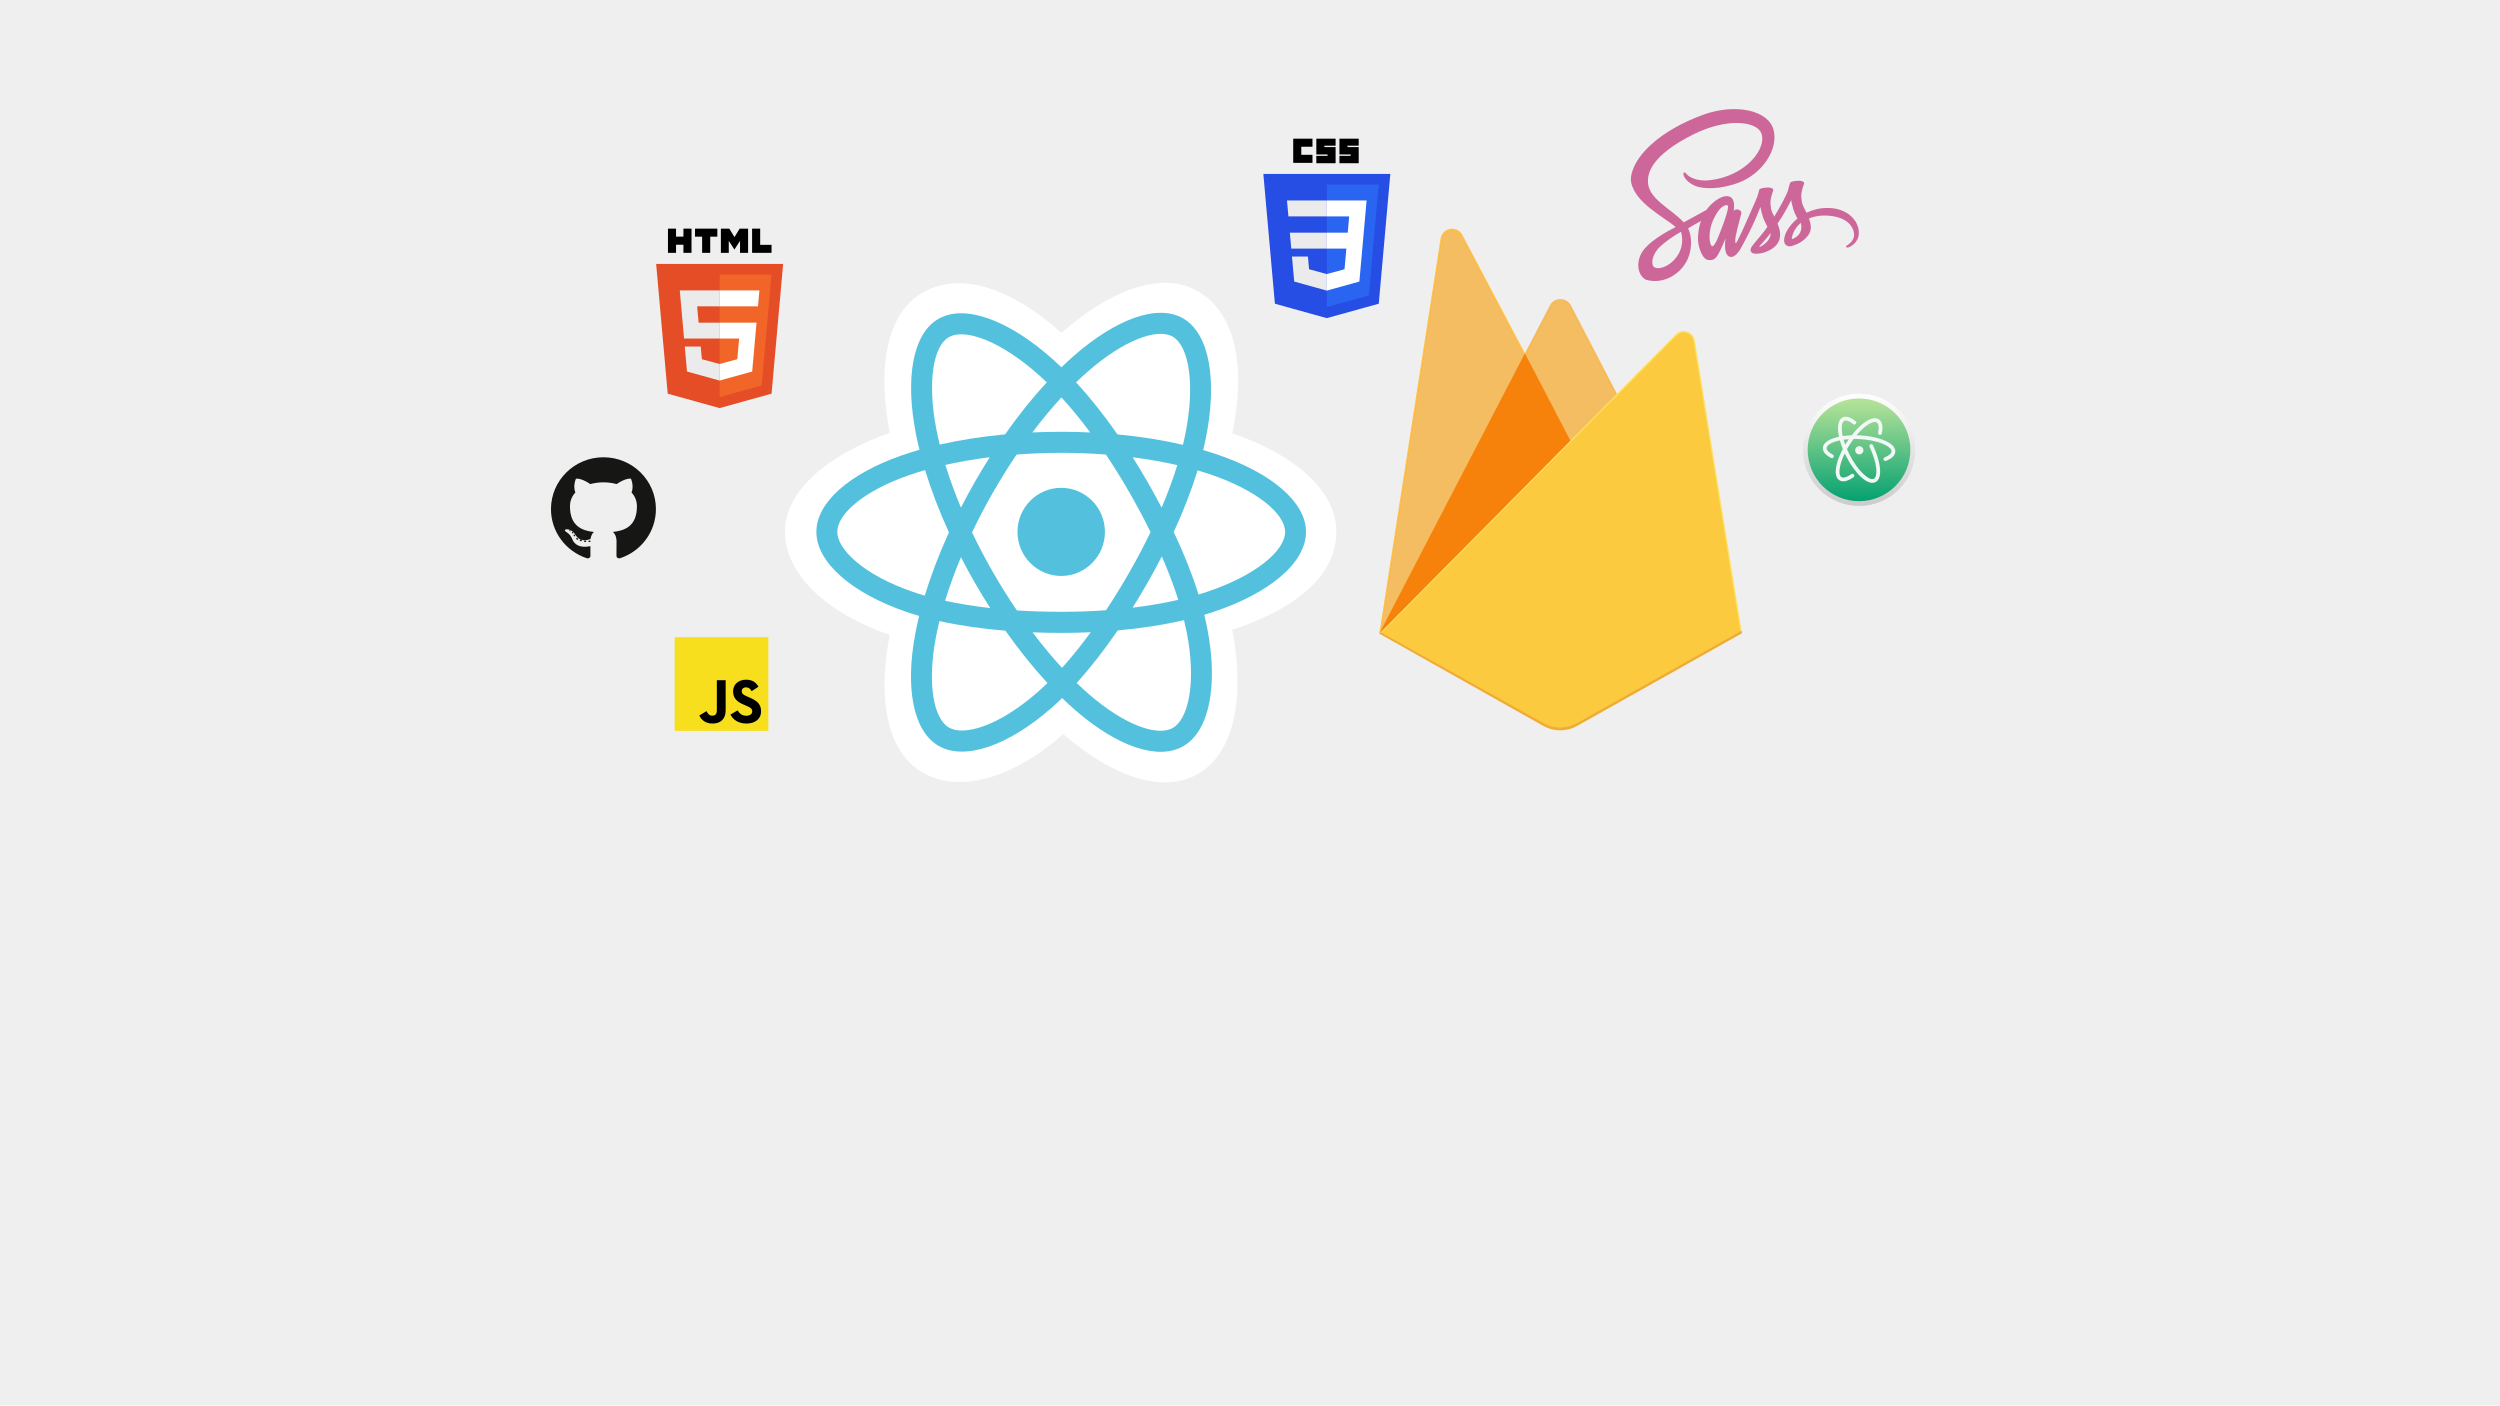<svg xmlns="http://www.w3.org/2000/svg" width="667" height="375" viewBox="0 0 667 375">
  <defs>
    <linearGradient id="a" x1="50%" x2="50%" y1="3.961%" y2="100%">
      <stop stop-color="#FDFDFD" offset="0%"/>
      <stop stop-color="#CBCBCB" offset="100%"/>
    </linearGradient>
    <linearGradient id="b" x1="50%" x2="50%" y1="3.961%" y2="100%">
      <stop stop-color="#B2E198" offset="0%"/>
      <stop stop-color="#04A171" offset="100%"/>
    </linearGradient>
  </defs>
  <g fill="none" fill-rule="evenodd">
    <rect width="667" height="375" fill="#EFEFEF"/>
    <g transform="translate(337 37)">
      <polygon fill="#264DE4" points="16.979 47.879 3.143 44.033 .059 9.409 33.941 9.409 30.854 44.028"/>
      <polygon fill="#2965F1" points="28.212 41.823 30.849 12.24 17 12.24 17 44.935"/>
      <polygon fill="#EBEBEB" points="7.128 25.082 7.508 29.328 17 29.328 17 25.082"/>
      <polygon fill="#EBEBEB" points="6.364 16.487 6.75 20.733 17 20.733 17 16.487"/>
      <polygon fill="#EBEBEB" points="17 36.11 16.981 36.115 12.257 34.838 11.955 31.452 7.698 31.452 8.292 38.119 16.98 40.534 17 40.528"/>
      <polygon fill="#000000" points="8.033 0 13.17 0 13.17 2.151 10.181 2.151 10.181 4.302 13.17 4.302 13.17 6.452 8.033 6.452"/>
      <polygon fill="#000000" points="14.198 0 19.335 0 19.335 1.87 16.346 1.87 16.346 2.244 19.335 2.244 19.335 6.546 14.198 6.546 14.198 4.582 17.187 4.582 17.187 4.208 14.198 4.208"/>
      <polygon fill="#000000" points="20.363 0 25.5 0 25.5 1.87 22.511 1.87 22.511 2.244 25.5 2.244 25.5 6.546 20.363 6.546 20.363 4.582 23.352 4.582 23.352 4.208 20.363 4.208"/>
      <polygon fill="#FFFFFF" points="26.845 25.082 27.611 16.487 16.985 16.487 16.985 20.733 22.962 20.733 22.576 25.082 16.985 25.082 16.985 29.328 22.208 29.328 21.716 34.836 16.985 36.114 16.985 40.532 25.681 38.119 25.745 37.402 26.741 26.222"/>
    </g>
    <path fill="#161614" d="M14,0 C6.269,0 0,6.189 0,13.824 C0,19.932 4.011,25.114 9.574,26.942 C10.274,27.07 10.531,26.642 10.531,26.277 C10.531,25.947 10.518,24.858 10.512,23.703 C6.617,24.539 5.795,22.072 5.795,22.072 C5.158,20.474 4.241,20.049 4.241,20.049 C2.97,19.191 4.336,19.209 4.336,19.209 C5.742,19.306 6.482,20.633 6.482,20.633 C7.731,22.747 9.758,22.136 10.556,21.783 C10.682,20.889 11.045,20.279 11.445,19.934 C8.336,19.584 5.067,18.399 5.067,13.102 C5.067,11.593 5.614,10.36 6.509,9.392 C6.364,9.043 5.885,7.637 6.645,5.733 C6.645,5.733 7.821,5.362 10.496,7.15 C11.613,6.844 12.81,6.69 14,6.685 C15.19,6.69 16.388,6.844 17.507,7.15 C20.179,5.362 21.353,5.733 21.353,5.733 C22.116,7.637 21.636,9.043 21.491,9.392 C22.388,10.36 22.932,11.593 22.932,13.102 C22.932,18.412 19.656,19.581 16.539,19.923 C17.041,20.352 17.489,21.193 17.489,22.483 C17.489,24.333 17.472,25.821 17.472,26.277 C17.472,26.645 17.724,27.076 18.434,26.94 C23.994,25.11 28,19.93 28,13.824 C28,6.189 21.732,0 14,0 Z M5.243,19.693 C5.213,19.761 5.103,19.782 5.004,19.735 C4.902,19.69 4.845,19.596 4.878,19.527 C4.908,19.456 5.018,19.437 5.119,19.484 C5.221,19.529 5.279,19.624 5.243,19.693 Z M5.932,20.299 C5.865,20.361 5.735,20.332 5.646,20.236 C5.555,20.139 5.538,20.01 5.605,19.948 C5.674,19.887 5.801,19.916 5.893,20.012 C5.984,20.11 6.002,20.238 5.932,20.299 Z M6.405,21.076 C6.319,21.135 6.179,21.079 6.092,20.957 C6.006,20.834 6.006,20.686 6.094,20.627 C6.181,20.568 6.319,20.621 6.407,20.743 C6.492,20.868 6.492,21.016 6.405,21.076 Z M7.204,21.975 C7.127,22.058 6.963,22.036 6.844,21.922 C6.721,21.811 6.687,21.652 6.764,21.569 C6.842,21.485 7.006,21.509 7.127,21.622 C7.248,21.733 7.285,21.892 7.204,21.975 Z M8.236,22.278 C8.202,22.387 8.045,22.436 7.886,22.39 C7.728,22.343 7.624,22.216 7.656,22.106 C7.689,21.997 7.847,21.946 8.007,21.995 C8.165,22.042 8.269,22.168 8.236,22.278 Z M9.411,22.407 C9.415,22.521 9.281,22.616 9.114,22.618 C8.947,22.621 8.812,22.529 8.81,22.417 C8.81,22.302 8.941,22.208 9.109,22.205 C9.275,22.202 9.411,22.294 9.411,22.407 Z M10.566,22.363 C10.586,22.475 10.47,22.589 10.305,22.619 C10.142,22.649 9.992,22.58 9.971,22.47 C9.951,22.356 10.069,22.241 10.231,22.212 C10.397,22.184 10.545,22.25 10.566,22.363 Z" transform="translate(147 122)"/>
    <g transform="translate(175 61)">
      <polygon fill="#E44D26" points="33.941 9.409 30.854 44.028 16.979 47.879 3.143 44.033 .059 9.409"/>
      <polygon fill="#F16529" points="17 44.935 28.212 41.823 30.849 12.24 17 12.24"/>
      <polygon fill="#EBEBEB" points="11 20.733 17 20.733 17 16.487 6.364 16.487 6.466 17.626 7.508 29.328 17 29.328 17 25.082 11.387 25.082"/>
      <polygon fill="#EBEBEB" points="11.955 31.452 7.698 31.452 8.292 38.119 16.98 40.534 17 40.528 17 36.11 16.981 36.115 12.257 34.838"/>
      <polygon fill="#000000" points="3.212 0 5.367 0 5.367 2.132 7.339 2.132 7.339 0 9.495 0 9.495 6.457 7.339 6.457 7.339 4.294 5.367 4.294 5.367 6.457 3.212 6.457 3.212 0"/>
      <polygon fill="#000000" points="12.329 2.141 10.431 2.141 10.431 0 16.383 0 16.383 2.141 14.485 2.141 14.485 6.457 12.329 6.457 12.329 2.141"/>
      <polygon fill="#000000" points="17.328 0 19.576 0 20.958 2.269 22.339 0 24.588 0 24.588 6.457 22.441 6.457 22.441 3.256 20.958 5.552 20.921 5.552 19.437 3.256 19.437 6.457 17.328 6.457"/>
      <polygon fill="#000000" points="25.661 0 27.817 0 27.817 4.322 30.848 4.322 30.848 6.457 25.661 6.457"/>
      <polygon fill="#FFFFFF" points="16.985 29.328 22.208 29.328 21.716 34.836 16.985 36.114 16.985 40.532 25.681 38.119 25.745 37.402 26.741 26.222 26.845 25.082 16.985 25.082"/>
      <polygon fill="#FFFFFF" points="16.985 20.723 16.985 20.733 27.231 20.733 27.316 19.779 27.509 17.626 27.611 16.487 16.985 16.487"/>
    </g>
    <g transform="translate(180 170)">
      <polygon fill="#F7DF1E" points="0 0 25 0 25 25 0 25"/>
      <path fill="#000000" d="M6.573 20.892L8.487 19.734C8.856 20.388 9.191 20.942 9.997 20.942 10.769 20.942 11.255 20.64 11.255 19.466L11.255 11.477 13.605 11.477 13.605 19.499C13.605 21.932 12.178 23.04 10.098 23.04 8.218 23.04 7.127 22.066 6.573 20.892M14.881 20.64L16.794 19.532C17.297 20.355 17.952 20.959 19.11 20.959 20.083 20.959 20.704 20.472 20.704 19.801 20.704 18.995 20.066 18.71 18.992 18.24L18.405 17.989C16.71 17.267 15.586 16.361 15.586 14.448 15.586 12.686 16.928 11.343 19.026 11.343 20.52 11.343 21.594 11.863 22.365 13.223L20.536 14.397C20.133 13.676 19.697 13.391 19.026 13.391 18.338 13.391 17.902 13.827 17.902 14.397 17.902 15.102 18.338 15.388 19.345 15.824L19.932 16.076C21.929 16.932 23.053 17.804 23.053 19.767 23.053 21.882 21.392 23.04 19.16 23.04 16.979 23.04 15.569 21.999 14.881 20.64"/>
    </g>
    <g transform="translate(209 75)">
      <path fill="#FFFFFF" d="M0.436,66.855 C0.436,78.049 11.283,88.499 28.384,94.39 C24.969,111.715 27.772,125.68 37.134,131.121 C46.758,136.713 61.094,132.842 74.701,120.856 C87.965,132.358 101.371,136.885 110.724,131.428 C120.338,125.82 123.262,110.908 119.753,93.042 C137.565,87.107 147.528,78.196 147.528,66.855 C147.528,55.92 136.661,46.459 119.79,40.607 C123.568,22.002 120.367,8.377 110.618,2.711 C101.218,-2.752 87.657,2.009 74.198,13.813 C60.196,1.284 46.769,-2.541 37.029,3.142 C27.638,8.62 24.958,22.838 28.384,40.484 C11.86,46.29 0.436,55.963 0.436,66.855 Z"/>
      <path fill="#53C1DE" d="M116.217,46.419 C114.862,45.949 113.458,45.504 112.012,45.083 C112.25,44.106 112.468,43.141 112.662,42.193 C115.845,26.621 113.764,14.077 106.657,9.947 C99.842,5.986 88.697,10.116 77.441,19.987 C76.359,20.936 75.273,21.941 74.188,22.995 C73.465,22.298 72.744,21.624 72.024,20.98 C60.227,10.425 48.403,5.977 41.303,10.119 C34.495,14.091 32.479,25.884 35.344,40.641 C35.621,42.066 35.944,43.522 36.31,45.002 C34.636,45.481 33.021,45.991 31.475,46.534 C17.645,51.393 8.812,59.009 8.812,66.908 C8.812,75.067 18.294,83.25 32.699,88.212 C33.836,88.603 35.016,88.973 36.231,89.325 C35.837,90.926 35.493,92.494 35.205,94.024 C32.473,108.525 34.607,120.04 41.397,123.986 C48.411,128.062 60.181,123.873 71.643,113.776 C72.549,112.978 73.458,112.132 74.369,111.245 C75.549,112.39 76.728,113.474 77.9,114.491 C89.002,124.119 99.967,128.007 106.751,124.049 C113.758,119.961 116.035,107.592 113.079,92.543 C112.853,91.394 112.59,90.219 112.295,89.024 C113.122,88.778 113.933,88.524 114.724,88.259 C129.7,83.259 139.443,75.176 139.443,66.908 C139.443,58.98 130.326,51.313 116.217,46.419 L116.217,46.419 L116.217,46.419 Z"/>
      <path fill="#FFFFFF" d="M112.969,82.921 C112.255,83.16 111.522,83.39 110.775,83.613 C109.122,78.339 106.891,72.73 104.16,66.936 C106.766,61.279 108.911,55.742 110.518,50.502 C111.854,50.892 113.151,51.303 114.401,51.736 C126.489,55.93 133.863,62.131 133.863,66.908 C133.863,71.997 125.9,78.604 112.969,82.921 L112.969,82.921 L112.969,82.921 Z M107.604,93.635 C108.911,100.29 109.098,106.306 108.232,111.01 C107.454,115.236 105.889,118.054 103.955,119.182 C99.838,121.583 91.034,118.462 81.54,110.228 C80.451,109.284 79.355,108.277 78.255,107.21 C81.936,103.153 85.615,98.437 89.205,93.199 C95.52,92.634 101.486,91.711 106.897,90.451 C107.163,91.534 107.4,92.596 107.604,93.635 L107.604,93.635 L107.604,93.635 Z M53.347,118.767 C49.325,120.199 46.122,120.24 44.185,119.114 C40.065,116.719 38.352,107.474 40.688,95.073 C40.956,93.653 41.275,92.194 41.642,90.702 C46.993,91.895 52.916,92.753 59.246,93.27 C62.86,98.396 66.645,103.107 70.46,107.232 C69.626,108.043 68.796,108.814 67.971,109.542 C62.902,114.006 57.823,117.174 53.347,118.767 L53.347,118.767 L53.347,118.767 Z M34.504,82.89 C28.134,80.696 22.874,77.845 19.268,74.733 C16.028,71.937 14.393,69.161 14.393,66.908 C14.393,62.115 21.484,56 33.312,51.845 C34.747,51.34 36.249,50.865 37.808,50.419 C39.443,55.777 41.587,61.38 44.175,67.045 C41.554,72.794 39.379,78.486 37.728,83.908 C36.617,83.586 35.54,83.247 34.504,82.89 L34.504,82.89 L34.504,82.89 Z M40.821,39.561 C38.366,26.917 39.996,17.379 44.099,14.986 C48.469,12.436 58.133,16.072 68.318,25.186 C68.969,25.768 69.623,26.378 70.278,27.009 C66.483,31.116 62.733,35.791 59.15,40.887 C53.007,41.461 47.126,42.382 41.719,43.617 C41.379,42.239 41.077,40.885 40.821,39.561 L40.821,39.561 L40.821,39.561 Z M97.169,53.583 C95.876,51.333 94.549,49.136 93.197,46.999 C97.364,47.53 101.358,48.235 105.108,49.098 C103.982,52.734 102.579,56.536 100.927,60.433 C99.742,58.166 98.489,55.88 97.169,53.583 L97.169,53.583 L97.169,53.583 Z M74.19,31.028 C76.764,33.838 79.342,36.976 81.877,40.38 C79.322,40.258 76.736,40.195 74.128,40.195 C71.545,40.195 68.977,40.257 66.438,40.377 C68.976,37.004 71.576,33.87 74.19,31.028 L74.19,31.028 L74.19,31.028 Z M51.064,53.622 C49.773,55.878 48.543,58.151 47.377,60.429 C45.752,56.545 44.361,52.726 43.226,49.038 C46.953,48.198 50.927,47.51 55.069,46.989 C53.697,49.146 52.359,51.359 51.064,53.621 L51.064,53.622 L51.064,53.622 Z M55.188,87.228 C50.909,86.747 46.875,86.095 43.149,85.278 C44.303,81.524 45.724,77.623 47.383,73.656 C48.552,75.932 49.787,78.206 51.086,80.467 L51.087,80.467 C52.41,82.771 53.781,85.028 55.188,87.228 L55.188,87.228 L55.188,87.228 Z M74.345,103.185 C71.7,100.309 69.061,97.128 66.485,93.706 C68.986,93.805 71.536,93.856 74.128,93.856 C76.79,93.856 79.423,93.795 82.013,93.679 C79.47,97.162 76.901,100.348 74.345,103.185 L74.345,103.185 L74.345,103.185 Z M100.98,73.454 C102.726,77.464 104.198,81.344 105.367,85.034 C101.579,85.905 97.49,86.606 93.181,87.127 C94.537,84.962 95.876,82.727 97.191,80.429 C98.522,78.103 99.785,75.774 100.98,73.454 L100.98,73.454 L100.98,73.454 Z M92.357,77.619 C90.315,81.187 88.219,84.593 86.091,87.809 C82.214,88.088 78.21,88.232 74.128,88.232 C70.063,88.232 66.108,88.105 62.301,87.855 C60.087,84.598 57.945,81.182 55.916,77.65 L55.916,77.65 C53.892,74.128 52.03,70.575 50.342,67.043 C52.029,63.503 53.887,59.947 55.899,56.431 L55.899,56.431 C57.916,52.906 60.039,49.506 62.233,46.269 C66.118,45.973 70.102,45.819 74.128,45.819 L74.128,45.819 C78.172,45.819 82.161,45.975 86.045,46.273 C88.205,49.486 90.314,52.875 92.339,56.401 C94.387,59.966 96.269,63.499 97.97,66.963 C96.274,70.487 94.397,74.055 92.357,77.619 L92.357,77.619 L92.357,77.619 Z M103.869,14.819 C108.244,17.361 109.945,27.614 107.196,41.058 C107.021,41.916 106.824,42.79 106.609,43.675 C101.19,42.415 95.305,41.477 89.143,40.895 C85.554,35.743 81.834,31.06 78.1,27.006 C79.104,26.033 80.106,25.105 81.105,24.229 C90.749,15.771 99.762,12.432 103.869,14.819 L103.869,14.819 L103.869,14.819 Z"/>
      <path fill="#53C1DE" d="M74.128,55.153 C80.57,55.153 85.793,60.416 85.793,66.908 C85.793,73.4 80.57,78.664 74.128,78.664 C67.686,78.664 62.463,73.4 62.463,66.908 C62.463,60.416 67.686,55.153 74.128,55.153"/>
    </g>
    <g transform="translate(368 61)">
      <path fill="#FFC24A" d="M0,108.039 L0.804,106.904 L38.848,34.173 L38.929,33.403 L22.158,1.664 C20.753,-0.995 16.797,-0.323 16.336,2.654 L0,108.039 L0,108.039 Z"/>
      <g transform="translate(.379 .382)">
        <path fill="#FFA712" d="M0.096,106.792 L0.704,105.597 L38.35,33.627 L21.621,1.759 C20.231,-0.872 16.7,-0.201 16.244,2.744 L0.096,106.792 L0.096,106.792 Z"/>
        <path fill="#F4BD62" d="M0.704,105.597 L38.35,33.627 L21.621,1.759 C20.231,-0.872 16.7,-0.201 16.244,2.744 L0.096,106.792 L0.704,105.597 Z"/>
      </g>
      <path fill="#F4BD62" d="M51.154,57.41 L63.641,44.525 L51.151,20.501 C49.965,18.226 46.654,18.22 45.481,20.501 L38.808,33.324 L38.808,34.416 L51.154,57.41 L51.154,57.41 Z"/>
      <g transform="translate(38.648 19.088)">
        <path fill="#FFA50E" d="M12.283,37.785 L24.423,25.258 L12.283,1.968 C11.13,-0.243 8.33,-0.475 7.189,1.743 L0.481,14.764 L0.28,15.43 L12.283,37.785 L12.283,37.785 Z"/>
        <path fill="#F4BD62" d="M24.423,25.258 L12.283,1.968 C11.13,-0.243 8.33,-0.475 7.189,1.743 L0.481,14.764 L0.28,15.43 L12.283,37.785 L24.423,25.258 Z"/>
      </g>
      <polygon fill="#F6820C" points="0 108.039 .365 107.67 1.689 107.127 50.37 58.261 50.987 56.57 38.843 33.254"/>
      <path fill="#FDE068" d="M52.714,132.683 L96.771,107.927 L84.19,29.858 C83.796,27.415 80.822,26.449 79.087,28.201 L9.65174122e-05,108.039 L43.805,132.681 C46.573,134.239 49.945,134.239 52.714,132.683"/>
      <path fill="#FCCA3F" d="M96.376,107.719 L83.891,30.243 C83.5,27.819 81.027,26.816 79.305,28.554 L0.489,107.887 L43.812,132.286 C46.559,133.831 49.905,133.832 52.654,132.288 L96.376,107.719 L96.376,107.719 Z"/>
      <path fill="#EEAB37" d="M52.714,131.954 C49.945,133.51 46.573,133.509 43.805,131.952 L0.353,107.664 L7.23880603e-05,108.039 L43.805,132.681 C46.573,134.239 49.945,134.239 52.714,132.683 L96.771,107.927 L96.663,107.258 L52.714,131.954 L52.714,131.954 Z"/>
    </g>
    <path fill="#CD6799" d="M52.489,26.477 C50.367,26.488 48.522,27.002 46.978,27.762 C46.411,26.634 45.844,25.628 45.744,24.891 C45.633,24.031 45.5,23.506 45.633,22.478 C45.767,21.45 46.367,19.986 46.356,19.875 C46.344,19.763 46.222,19.238 45,19.227 C43.778,19.216 42.722,19.461 42.6,19.785 C42.478,20.109 42.244,20.847 42.089,21.606 C41.878,22.723 39.644,26.712 38.367,28.801 C37.956,27.985 37.6,27.27 37.522,26.701 C37.411,25.84 37.278,25.315 37.411,24.288 C37.544,23.26 38.144,21.796 38.133,21.685 C38.122,21.573 38,21.048 36.778,21.037 C35.556,21.025 34.5,21.271 34.378,21.595 C34.256,21.919 34.122,22.679 33.867,23.416 C33.611,24.153 30.644,30.812 29.867,32.532 C29.467,33.415 29.122,34.119 28.878,34.599 L28.878,34.599 C28.878,34.599 28.867,34.633 28.833,34.689 C28.622,35.102 28.5,35.325 28.5,35.325 C28.5,35.325 28.5,35.325 28.5,35.336 C28.333,35.638 28.156,35.917 28.067,35.917 C28,35.917 27.878,35.113 28.089,34.018 C28.533,31.706 29.589,28.108 29.578,27.985 C29.578,27.918 29.778,27.293 28.889,26.969 C28.022,26.645 27.711,27.181 27.633,27.181 C27.556,27.181 27.5,27.371 27.5,27.371 C27.5,27.371 28.467,23.327 25.656,23.327 C23.9,23.327 21.478,25.26 20.278,27.002 C19.522,27.416 17.911,28.298 16.189,29.248 C15.533,29.617 14.856,29.985 14.222,30.332 C14.178,30.287 14.133,30.231 14.089,30.186 C10.689,26.533 4.4,23.952 4.667,19.048 C4.767,17.26 5.378,12.568 16.744,6.871 C26.1,2.234 33.544,3.519 34.833,6.368 C36.678,10.434 30.844,17.987 21.178,19.081 C17.489,19.495 15.556,18.065 15.067,17.529 C14.556,16.97 14.478,16.936 14.289,17.048 C13.978,17.216 14.178,17.719 14.289,18.009 C14.578,18.769 15.767,20.109 17.778,20.768 C19.556,21.349 23.878,21.673 29.111,19.64 C34.967,17.361 39.544,11.027 38.2,5.72 C36.856,0.335 27.967,-1.441 19.556,1.564 C14.556,3.352 9.133,6.167 5.233,9.831 C0.6,14.188 -0.133,17.975 0.167,19.562 C1.244,25.192 8.967,28.857 12.056,31.572 C11.9,31.661 11.756,31.739 11.633,31.806 C10.089,32.577 4.2,35.672 2.733,38.945 C1.067,42.654 3,45.313 4.278,45.67 C8.244,46.776 12.322,44.788 14.511,41.503 C16.7,38.219 16.433,33.951 15.422,31.996 C15.411,31.974 15.4,31.951 15.378,31.929 C15.778,31.694 16.189,31.449 16.589,31.214 C17.378,30.745 18.156,30.309 18.822,29.952 C18.444,30.991 18.167,32.231 18.033,34.018 C17.867,36.119 18.722,38.844 19.844,39.917 C20.344,40.386 20.933,40.397 21.311,40.397 C22.622,40.397 23.211,39.302 23.867,38.007 C24.667,36.42 25.389,34.577 25.389,34.577 C25.389,34.577 24.489,39.559 26.933,39.559 C27.822,39.559 28.722,38.398 29.122,37.805 L29.122,37.817 C29.122,37.817 29.144,37.783 29.189,37.705 C29.278,37.56 29.333,37.47 29.333,37.47 L29.333,37.448 C29.689,36.822 30.489,35.404 31.678,33.046 C33.211,30.008 34.689,26.209 34.689,26.209 C34.689,26.209 34.822,27.136 35.278,28.678 C35.544,29.583 36.1,30.577 36.544,31.538 C36.189,32.041 35.967,32.32 35.967,32.32 C35.967,32.32 35.967,32.32 35.978,32.331 C35.689,32.711 35.378,33.124 35.033,33.527 C33.822,34.979 32.378,36.644 32.178,37.124 C31.944,37.694 32,38.107 32.444,38.442 C32.767,38.688 33.344,38.722 33.933,38.688 C35.022,38.61 35.789,38.342 36.167,38.174 C36.756,37.962 37.444,37.638 38.089,37.157 C39.278,36.275 40,35.013 39.933,33.348 C39.9,32.432 39.6,31.516 39.233,30.655 C39.344,30.499 39.444,30.343 39.556,30.186 C41.433,27.427 42.889,24.399 42.889,24.399 C42.889,24.399 43.022,25.327 43.478,26.868 C43.7,27.65 44.156,28.499 44.556,29.326 C42.789,30.767 41.7,32.443 41.311,33.538 C40.611,35.571 41.156,36.487 42.189,36.699 C42.656,36.8 43.322,36.577 43.811,36.364 C44.433,36.163 45.167,35.817 45.867,35.303 C47.056,34.42 48.2,33.191 48.133,31.527 C48.1,30.767 47.9,30.019 47.622,29.293 C49.122,28.667 51.056,28.321 53.522,28.611 C58.811,29.237 59.856,32.555 59.656,33.951 C59.456,35.348 58.344,36.107 57.978,36.342 C57.611,36.577 57.489,36.655 57.522,36.822 C57.567,37.068 57.744,37.057 58.056,37.012 C58.489,36.934 60.833,35.884 60.933,33.314 C61.1,30.03 57.989,26.444 52.489,26.477 L52.489,26.477 Z M11.689,40.308 C9.933,42.23 7.489,42.956 6.433,42.341 C5.3,41.682 5.744,38.844 7.9,36.811 C9.211,35.571 10.9,34.42 12.022,33.717 C12.278,33.56 12.656,33.337 13.111,33.057 C13.189,33.013 13.233,32.99 13.233,32.99 L13.233,32.99 C13.322,32.935 13.411,32.879 13.5,32.823 C14.289,35.728 13.533,38.286 11.689,40.308 L11.689,40.308 Z M24.467,31.572 C23.856,33.069 22.578,36.901 21.8,36.688 C21.133,36.51 20.722,33.605 21.667,30.734 C22.144,29.293 23.156,27.572 23.744,26.902 C24.7,25.829 25.756,25.472 26.011,25.907 C26.333,26.477 24.844,30.633 24.467,31.572 L24.467,31.572 Z M35.011,36.644 C34.756,36.778 34.511,36.867 34.4,36.8 C34.322,36.755 34.511,36.577 34.511,36.577 C34.511,36.577 35.833,35.147 36.356,34.499 C36.656,34.119 37.011,33.672 37.389,33.169 L37.389,33.314 C37.389,35.024 35.744,36.174 35.011,36.644 L35.011,36.644 Z M43.144,34.778 C42.956,34.644 42.989,34.197 43.622,32.8 C43.867,32.253 44.444,31.337 45.433,30.454 C45.544,30.812 45.622,31.158 45.611,31.482 C45.6,33.638 44.067,34.443 43.144,34.778 L43.144,34.778 Z" transform="translate(435 29)"/>
    <g transform="translate(481 105)">
      <circle cx="15" cy="15" r="14.983" fill="url(#a)"/>
      <ellipse cx="14.983" cy="15.017" fill="url(#b)" rx="13.7" ry="13.7"/>
      <g transform="translate(5.333 6.167)">
        <path fill="#F2F8F6" d="M6.438,6.735 C6.277,6.984 6.122,7.233 5.971,7.483 C5.807,7.031 5.662,6.585 5.539,6.15 C5.977,6.087 6.441,6.038 6.931,6.004 C6.765,6.242 6.6,6.486 6.438,6.735 L6.438,6.735 L6.438,6.735 Z M18.525,7.611 C18.041,7.146 17.348,6.72 16.467,6.345 C14.718,5.6 12.375,5.118 9.87,4.986 C9.568,4.971 9.273,4.96 8.988,4.954 C10.901,2.671 12.748,1.456 13.824,1.415 C14.051,1.407 14.243,1.452 14.392,1.549 C14.896,1.876 15.036,2.891 14.766,4.264 C14.713,4.535 14.889,4.798 15.16,4.851 C15.431,4.904 15.694,4.728 15.747,4.457 C16.211,2.097 15.563,1.117 14.937,0.711 C14.611,0.499 14.223,0.4 13.786,0.416 C12.131,0.479 9.812,2.243 7.697,4.963 C6.859,4.992 6.052,5.065 5.296,5.177 C5.214,4.793 5.149,4.419 5.106,4.062 C4.916,2.498 5.149,1.388 5.729,1.092 C5.822,1.045 5.923,1.018 6.04,1.009 C6.557,0.97 7.288,1.318 8.095,1.988 C8.308,2.165 8.623,2.136 8.799,1.923 C8.976,1.711 8.947,1.396 8.734,1.219 C7.697,0.358 6.765,-0.048 5.965,0.012 C5.717,0.03 5.485,0.094 5.274,0.202 C4.736,0.476 4.368,1.002 4.181,1.764 C4.021,2.417 3.998,3.23 4.113,4.182 C4.159,4.559 4.226,4.95 4.312,5.354 C3.721,5.478 3.174,5.63 2.683,5.807 C0.537,6.583 0.042,7.605 0.004,8.325 C-0.032,9.014 0.32,10.039 2.204,11.01 C2.449,11.137 2.751,11.04 2.878,10.795 C3.004,10.55 2.908,10.248 2.662,10.121 C1.579,9.563 0.974,8.927 1.002,8.378 C1.043,7.604 2.34,6.784 4.55,6.323 C4.755,7.062 5.018,7.83 5.333,8.609 C4.539,10.1 3.959,11.569 3.659,12.876 C3.444,13.81 3.381,14.621 3.472,15.286 C3.578,16.063 3.889,16.624 4.396,16.954 C4.654,17.121 5.002,17.253 5.46,17.253 C6.123,17.253 7.015,16.977 8.195,16.135 C8.42,15.975 8.472,15.662 8.312,15.438 C8.152,15.213 7.839,15.161 7.615,15.321 C6.452,16.15 5.452,16.447 4.941,16.115 C4.396,15.761 4.281,14.634 4.633,13.1 C4.867,12.083 5.284,10.956 5.85,9.794 C5.973,10.057 6.101,10.32 6.235,10.583 C7.374,12.82 8.767,14.766 10.16,16.063 C10.861,16.716 11.532,17.176 12.153,17.43 C12.53,17.584 12.885,17.661 13.213,17.661 C13.518,17.661 13.8,17.595 14.059,17.463 C14.578,17.198 14.939,16.699 15.132,15.978 C15.297,15.362 15.334,14.592 15.242,13.692 C15.062,11.921 14.393,9.762 13.358,7.611 C13.239,7.362 12.94,7.257 12.691,7.377 C12.442,7.497 12.337,7.795 12.457,8.044 C13.442,10.093 14.078,12.135 14.248,13.793 C14.396,15.252 14.156,16.291 13.605,16.572 C13.026,16.867 11.993,16.403 10.842,15.331 C9.532,14.112 8.213,12.265 7.126,10.129 C6.877,9.641 6.649,9.152 6.44,8.667 C6.699,8.204 6.978,7.74 7.277,7.28 C7.582,6.81 7.891,6.367 8.2,5.951 C8.283,5.95 8.365,5.949 8.448,5.949 C8.878,5.948 9.338,5.96 9.818,5.985 C12.209,6.11 14.431,6.565 16.076,7.265 C17.522,7.881 18.365,8.637 18.331,9.287 C18.302,9.838 17.631,10.409 16.491,10.851 C16.234,10.951 16.106,11.241 16.206,11.499 C16.283,11.696 16.472,11.818 16.673,11.818 C16.733,11.818 16.794,11.807 16.853,11.784 C18.834,11.014 19.293,10.03 19.329,9.339 C19.361,8.735 19.09,8.154 18.525,7.611 L18.525,7.611 L18.525,7.611 Z"/>
        <path fill="#F1F8F3" d="M8.635,8.966 C8.635,9.57 9.124,10.06 9.727,10.06 C10.331,10.06 10.82,9.57 10.82,8.966 C10.82,8.362 10.331,7.873 9.727,7.873 C9.124,7.873 8.635,8.362 8.635,8.966"/>
      </g>
    </g>
  </g>
</svg>
